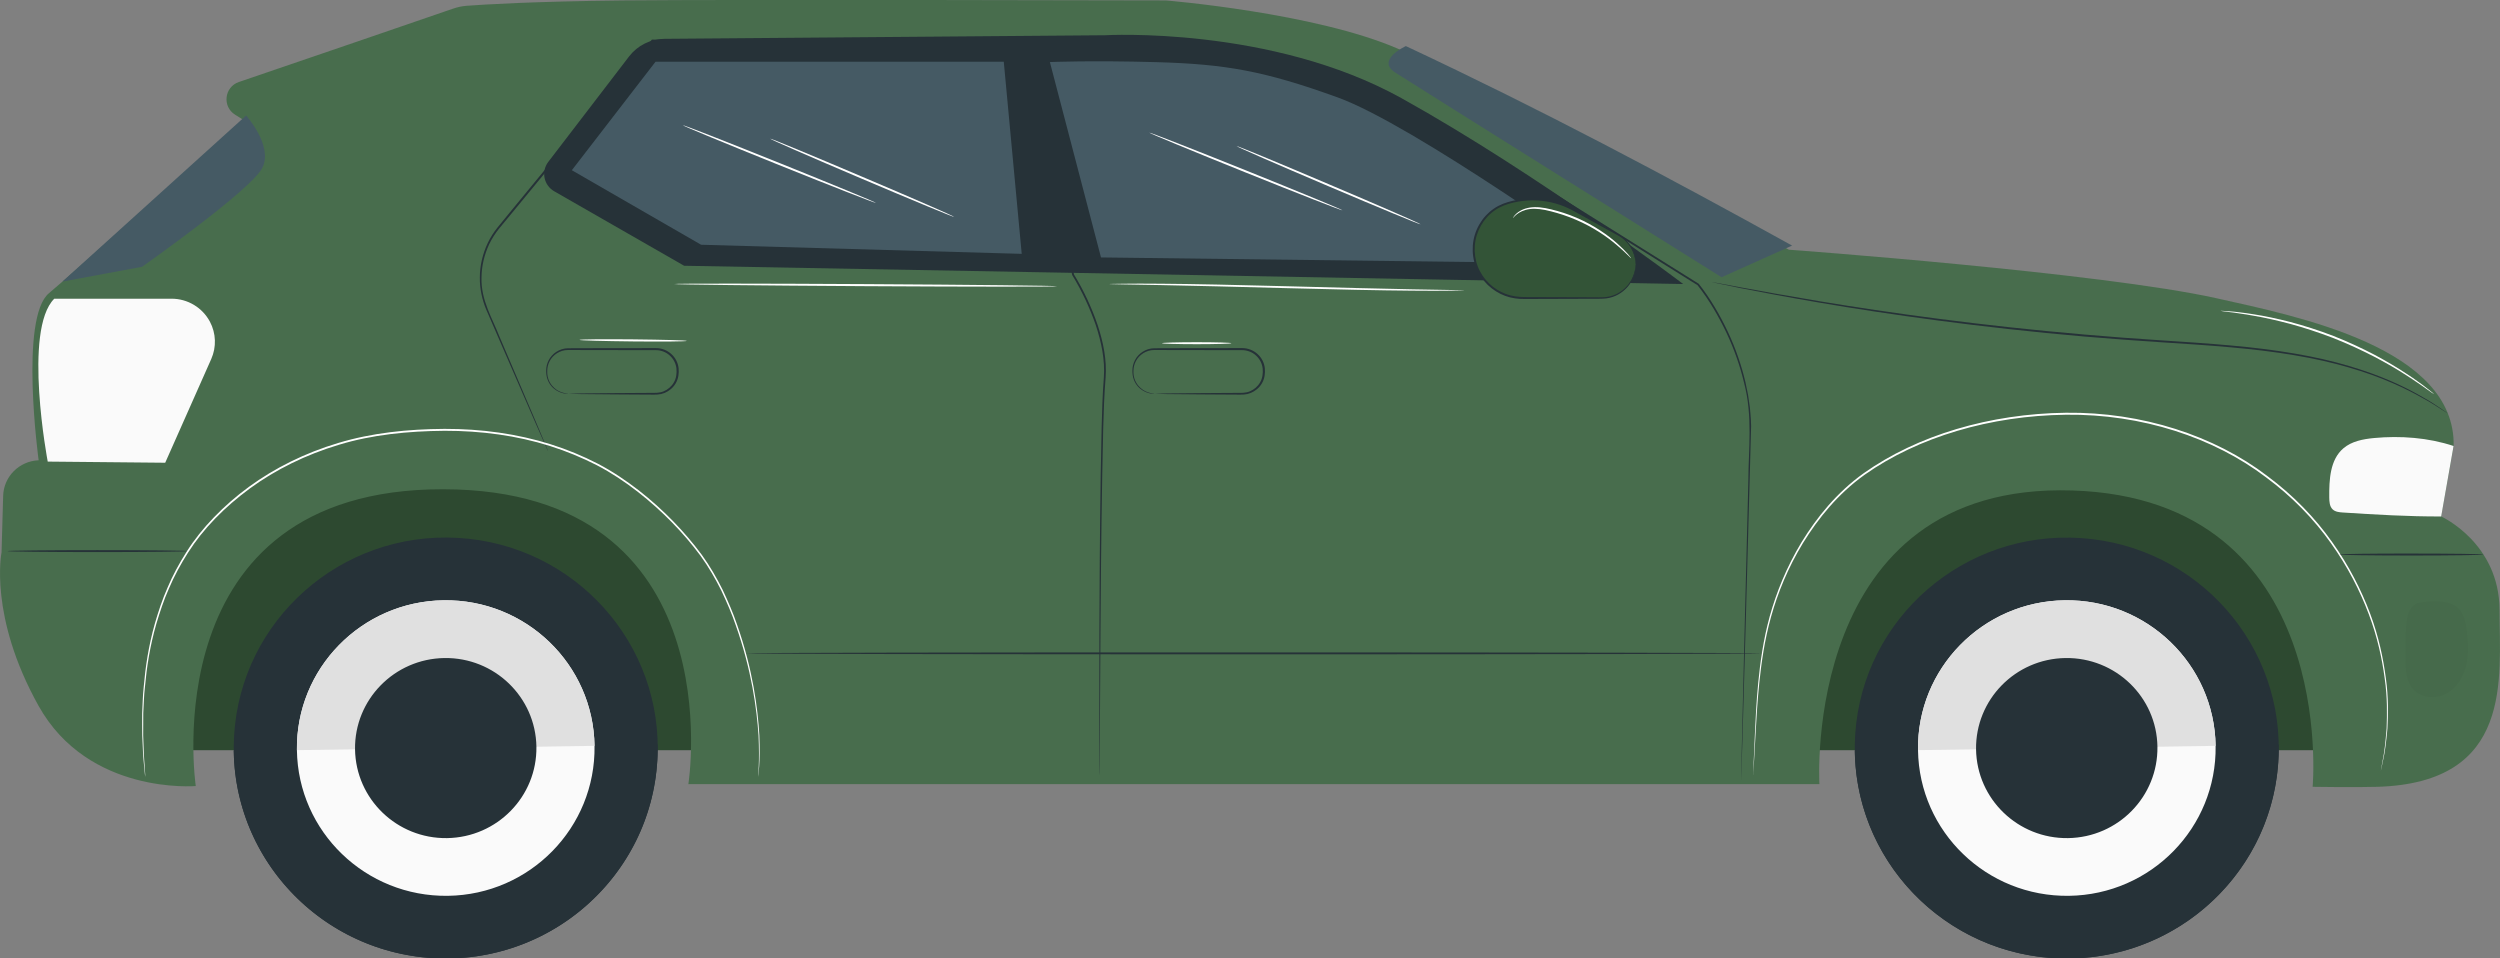 <svg width="253" height="97" viewBox="0 0 253 97" fill="none" xmlns="http://www.w3.org/2000/svg">
<rect x="0" y="0" width="253" height="97" fill="#808080" stroke="none"/>
<g clip-path="url(#clip0)">
<path d="M16.572 75.918L239.056 75.918L239.056 43.507L16.572 43.507L16.572 75.918Z" fill="#335437"/>
<g opacity="0.5">
<g opacity="0.5">
<path opacity="0.5" d="M16.572 75.918L239.056 75.918L239.056 43.507L16.572 43.507L16.572 75.918Z" fill="black"/>
</g>
</g>
<path d="M230.561 77.136C231.356 65.398 222.417 55.242 210.594 54.453C198.772 53.663 188.544 62.539 187.749 74.277C186.954 86.016 195.893 96.171 207.715 96.961C219.537 97.75 229.766 88.874 230.561 77.136Z" fill="#263238"/>
<path d="M230.61 75.341C230.61 75.357 230.61 75.38 230.61 75.395C230.781 87.161 221.316 96.83 209.466 97C197.617 97.17 187.878 87.772 187.707 76.007C187.707 75.991 187.707 75.968 187.707 75.952L230.61 75.341Z" fill="#263238"/>
<path d="M224.221 75.488C224.338 83.749 217.693 90.541 209.38 90.657C201.06 90.773 194.22 84.175 194.103 75.921C193.986 67.66 200.631 60.869 208.944 60.753C217.264 60.629 224.097 67.227 224.221 75.488Z" fill="#FAFAFA"/>
<path d="M208.944 60.745C217.265 60.629 224.105 67.227 224.222 75.481L194.103 75.914C193.978 67.66 200.624 60.869 208.944 60.745Z" fill="#E0E0E0"/>
<path d="M218.332 75.573C218.402 80.601 214.359 84.74 209.287 84.817C204.223 84.887 200.055 80.872 199.977 75.836C199.907 70.808 203.95 66.67 209.022 66.593C214.094 66.523 218.262 70.538 218.332 75.573Z" fill="#263238"/>
<path d="M66.527 76.932C67.212 65.187 58.178 55.114 46.348 54.434C34.519 53.754 24.374 62.724 23.689 74.469C23.004 86.215 32.039 96.287 43.868 96.968C55.697 97.647 65.842 88.677 66.527 76.932Z" fill="#263238"/>
<path d="M66.555 75.341C66.555 75.357 66.555 75.38 66.555 75.395C66.727 87.161 57.261 96.83 45.411 97C33.562 97.17 23.824 87.772 23.652 76.006C23.652 75.991 23.652 75.968 23.652 75.952L66.555 75.341Z" fill="#263238"/>
<path d="M60.167 75.488C60.284 83.749 53.638 90.541 45.326 90.657C37.005 90.773 30.165 84.175 30.048 75.921C29.931 67.66 36.577 60.869 44.889 60.753C53.21 60.629 60.05 67.227 60.167 75.488Z" fill="#FAFAFA"/>
<path d="M44.889 60.745C53.21 60.629 60.05 67.227 60.167 75.48L30.048 75.914C29.931 67.66 36.577 60.869 44.889 60.745Z" fill="#E0E0E0"/>
<path d="M54.285 75.573C54.355 80.601 50.312 84.74 45.24 84.817C40.176 84.887 36.008 80.872 35.93 75.836C35.86 70.808 39.904 66.67 44.975 66.593C50.039 66.523 54.207 70.538 54.285 75.573Z" fill="#263238"/>
<path d="M181.039 25.27C181.039 25.27 212.63 27.582 224.339 30.189C232.589 32.03 248.505 35.202 248.311 45.141L247.048 52.266C247.048 52.266 252.954 54.942 252.954 61.772C252.954 68.602 254.395 79.2 240.621 79.625C238.354 79.695 234.038 79.625 234.038 79.625C234.038 79.625 236.687 50.494 209.724 49.636C182.301 48.769 184.124 79.354 184.124 79.354H69.664C69.664 79.354 74.362 49.55 44.843 49.512C15.325 49.473 19.812 79.548 19.812 79.548C19.812 79.548 8.944 80.484 3.896 71.418C-1.16 62.352 0.156 55.901 0.156 55.901L0.32 50.177C0.374 48.228 1.948 46.657 3.911 46.58C3.911 46.58 1.94 32.154 4.963 29.663C7.986 27.172 24.58 12.104 24.58 12.104L23.793 11.609C22.468 10.781 22.702 8.801 24.175 8.298C30.477 6.148 42.927 1.894 45.856 0.873C46.3 0.718 46.752 0.625 47.219 0.586C48.964 0.455 53.911 0.145 62.995 0.045C74.058 -0.071 117.989 0.045 117.989 0.045C117.989 0.045 133.103 1.282 141.532 4.957C150.383 8.832 181.039 25.27 181.039 25.27Z" fill="#486D4D"/>
<g opacity="0.4">
<g opacity="0.4">
<g opacity="0.4">
<path opacity="0.4" d="M244.945 60.985C246.09 60.753 247.851 60.729 248.723 61.503C249.37 62.075 249.541 63.004 249.642 63.855C249.775 65.03 249.845 66.237 249.564 67.382C249.284 68.534 248.606 69.633 247.562 70.197C246.518 70.762 245.077 70.669 244.259 69.803C243.511 69.014 243.425 67.83 243.449 66.748C243.48 65.208 243.355 63.909 243.636 62.4C243.69 62.114 243.846 61.751 244.033 61.526C244.329 61.163 244.563 61.008 244.945 60.985Z" fill="black"/>
</g>
</g>
</g>
<path d="M247.048 52.267C243.69 52.275 240.442 52.081 237.092 51.865C236.733 51.842 236.336 51.803 236.071 51.555C235.752 51.261 235.728 50.774 235.72 50.341C235.705 48.554 235.791 46.527 237.154 45.367C237.988 44.656 239.133 44.439 240.223 44.331C242.919 44.075 245.739 44.284 248.302 45.135L247.048 52.267Z" fill="#FAFAFA"/>
<path d="M177.416 78.443C177.416 78.443 177.431 78.35 177.439 78.157C177.455 77.963 177.47 77.685 177.493 77.322C177.532 76.579 177.595 75.496 177.673 74.111C177.751 72.719 177.844 71.01 178.047 69.037C178.257 67.064 178.561 64.821 179.231 62.416C179.901 60.018 180.937 57.457 182.464 54.951C183.999 52.46 186.009 49.97 188.704 48.044C194.119 44.222 201.426 42.064 209.077 41.971C216.743 41.879 224.027 44.284 229.301 48.291C231.965 50.256 234.17 52.545 235.869 54.943C237.582 57.334 238.829 59.786 239.709 62.122C240.597 64.458 241.065 66.678 241.33 68.642C241.618 70.607 241.571 72.325 241.525 73.717C241.415 75.109 241.291 76.184 241.135 76.904C241.073 77.26 241.018 77.538 240.987 77.724C240.956 77.909 240.94 78.002 240.94 78.002C240.94 78.002 240.964 77.909 241.003 77.724C241.042 77.53 241.096 77.26 241.174 76.904C241.345 76.184 241.486 75.109 241.61 73.717C241.673 72.325 241.727 70.6 241.447 68.627C241.19 66.655 240.73 64.419 239.85 62.075C238.969 59.731 237.723 57.256 236.009 54.851C234.31 52.437 232.09 50.124 229.418 48.144C224.113 44.099 216.782 41.678 209.077 41.77C201.387 41.863 194.049 44.037 188.595 47.897C185.876 49.846 183.858 52.36 182.316 54.874C180.789 57.403 179.761 59.979 179.091 62.392C178.428 64.814 178.132 67.064 177.938 69.045C177.743 71.025 177.665 72.734 177.603 74.127C177.54 75.519 177.493 76.602 177.462 77.345C177.447 77.708 177.439 77.987 177.431 78.18C177.408 78.343 177.416 78.443 177.416 78.443Z" fill="white"/>
<path d="M176.2 78.938C176.2 78.938 176.208 78.861 176.216 78.698C176.224 78.536 176.231 78.304 176.239 77.994C176.263 77.368 176.286 76.447 176.325 75.241C176.395 72.827 176.496 69.292 176.621 64.798C176.746 60.304 176.894 54.843 177.065 48.593C177.104 47.03 177.151 45.413 177.197 43.758C177.252 42.931 177.166 42.08 177.088 41.229C177.026 40.803 176.964 40.378 176.901 39.945C176.816 39.519 176.722 39.094 176.636 38.661C176.231 36.951 175.639 35.234 174.852 33.563C174.058 31.892 173.115 30.245 171.915 28.721L171.908 28.713L171.892 28.705C165.769 24.877 159.115 20.715 152.073 16.306C150.312 15.207 148.528 14.086 146.721 12.957C144.944 11.765 143.036 10.744 141.057 9.816C139.078 8.895 137.021 8.083 134.902 7.379C133.85 7.016 132.768 6.714 131.692 6.397C130.602 6.126 129.511 5.817 128.405 5.593C124.136 4.649 119.843 4.185 115.628 3.991C111.413 3.798 107.284 3.806 103.265 4.03L103.148 4.038L103.171 4.154C105.072 12.577 106.856 20.529 108.5 27.808V27.824L108.508 27.839C109.505 29.471 110.299 31.188 110.899 32.921C111.468 34.654 111.834 36.441 111.71 38.181C111.577 39.929 111.523 41.639 111.484 43.302C111.452 44.965 111.421 46.574 111.39 48.136C111.297 54.386 111.273 59.84 111.258 64.334C111.25 68.82 111.25 72.355 111.25 74.769C111.258 75.968 111.258 76.896 111.258 77.523C111.258 77.832 111.265 78.064 111.265 78.227C111.265 78.381 111.273 78.466 111.273 78.466C111.273 78.466 111.281 78.389 111.281 78.227C111.281 78.064 111.289 77.832 111.289 77.523C111.297 76.896 111.297 75.975 111.304 74.769C111.32 72.355 111.336 68.828 111.367 64.334C111.398 59.84 111.437 54.386 111.546 48.144C111.577 46.582 111.616 44.973 111.647 43.31C111.694 41.647 111.748 39.945 111.889 38.204C112.021 36.433 111.655 34.631 111.078 32.882C110.479 31.134 109.684 29.409 108.679 27.762L108.695 27.793C107.059 20.506 105.274 12.562 103.389 4.131L103.296 4.254C107.3 4.03 111.437 4.022 115.636 4.216C119.843 4.409 124.12 4.873 128.374 5.817C129.48 6.033 130.563 6.343 131.653 6.614C132.729 6.931 133.804 7.232 134.855 7.596C136.959 8.3 139.016 9.104 140.987 10.025C142.958 10.945 144.866 11.959 146.627 13.15C148.434 14.279 150.219 15.393 151.979 16.491C159.03 20.893 165.691 25.054 171.814 28.876L171.791 28.86C172.975 30.361 173.918 32.008 174.712 33.664C175.499 35.327 176.091 37.029 176.496 38.73C177.4 42.142 176.94 45.506 176.933 48.624C176.777 54.874 176.644 60.335 176.527 64.829C176.418 69.323 176.333 72.858 176.278 75.272C176.255 76.471 176.231 77.399 176.216 78.025C176.208 78.335 176.208 78.567 176.208 78.729C176.192 78.853 176.2 78.938 176.2 78.938Z" fill="#263238"/>
<path d="M103.397 4.695C103.397 4.695 103.335 4.688 103.21 4.68C103.078 4.672 102.898 4.672 102.657 4.664C102.166 4.649 101.449 4.633 100.53 4.61C98.668 4.572 95.98 4.517 92.638 4.455C85.93 4.339 76.582 4.185 66.018 4.007H65.971L65.94 4.046C64.748 5.5 63.486 7.024 62.208 8.578C58.43 13.181 54.83 17.559 51.558 21.543C51.153 22.038 50.748 22.533 50.351 23.02C49.953 23.515 49.618 24.049 49.353 24.606C48.831 25.72 48.559 26.919 48.559 28.071C48.543 29.232 48.793 30.338 49.206 31.328C49.626 32.302 50.031 33.238 50.421 34.136C51.971 37.702 53.225 40.587 54.098 42.59C54.534 43.58 54.877 44.354 55.111 44.888C55.228 45.143 55.313 45.344 55.376 45.483C55.438 45.615 55.477 45.684 55.477 45.684C55.477 45.684 55.453 45.615 55.399 45.475C55.337 45.336 55.259 45.135 55.15 44.872C54.924 44.338 54.597 43.557 54.176 42.559C53.319 40.548 52.08 37.655 50.553 34.081C49.86 32.279 48.652 30.384 48.73 28.079C48.738 26.95 49.003 25.782 49.517 24.691C49.782 24.149 50.109 23.631 50.499 23.144C50.896 22.657 51.301 22.169 51.714 21.674C54.994 17.691 58.593 13.312 62.379 8.718C63.657 7.163 64.911 5.639 66.103 4.185L66.025 4.223C76.59 4.378 85.938 4.51 92.646 4.602C95.988 4.641 98.684 4.672 100.546 4.695C101.465 4.703 102.182 4.711 102.672 4.711C102.906 4.711 103.093 4.711 103.226 4.711C103.335 4.695 103.397 4.695 103.397 4.695Z" fill="#263238"/>
<path d="M116.836 39.837C116.836 39.829 116.727 39.829 116.516 39.79C116.314 39.751 116.002 39.674 115.675 39.458C115.348 39.241 114.997 38.877 114.818 38.351C114.724 38.088 114.693 37.794 114.709 37.477C114.717 37.168 114.795 36.835 114.958 36.534C115.278 35.922 115.979 35.42 116.805 35.42C117.654 35.42 118.557 35.427 119.508 35.427C121.417 35.427 123.505 35.435 125.701 35.435C126.223 35.435 126.738 35.636 127.112 35.984C127.486 36.325 127.727 36.797 127.782 37.284C127.828 37.787 127.766 38.274 127.524 38.692C127.291 39.109 126.917 39.419 126.496 39.597C126.075 39.782 125.616 39.759 125.164 39.759C124.712 39.759 124.276 39.759 123.847 39.767C122.998 39.775 122.211 39.775 121.495 39.782C120.069 39.798 118.908 39.806 118.082 39.813C117.693 39.821 117.389 39.829 117.155 39.837C116.945 39.829 116.836 39.837 116.836 39.837C116.836 39.844 116.945 39.852 117.163 39.86C117.397 39.867 117.701 39.867 118.09 39.883C118.916 39.891 120.077 39.898 121.502 39.914C122.227 39.914 123.014 39.922 123.855 39.929C124.276 39.929 124.72 39.929 125.172 39.937C125.398 39.937 125.624 39.945 125.865 39.929C126.107 39.914 126.348 39.86 126.582 39.767C127.041 39.574 127.454 39.233 127.711 38.785C127.976 38.336 128.054 37.779 128 37.261C127.945 36.727 127.68 36.201 127.267 35.83C126.854 35.451 126.294 35.226 125.717 35.226C123.52 35.226 121.424 35.234 119.524 35.234C118.573 35.242 117.669 35.242 116.82 35.242C115.924 35.249 115.176 35.806 114.849 36.464C114.678 36.797 114.6 37.145 114.6 37.477C114.592 37.802 114.631 38.119 114.732 38.39C114.927 38.947 115.309 39.318 115.659 39.527C116.01 39.744 116.329 39.813 116.54 39.837C116.719 39.86 116.836 39.837 116.836 39.837Z" fill="#263238"/>
<path d="M57.51 39.837C57.51 39.829 57.401 39.829 57.191 39.79C56.988 39.751 56.677 39.674 56.349 39.458C56.022 39.241 55.672 38.877 55.492 38.351C55.399 38.088 55.368 37.794 55.383 37.477C55.391 37.168 55.469 36.835 55.633 36.534C55.952 35.922 56.653 35.42 57.479 35.42C58.328 35.42 59.232 35.427 60.182 35.427C62.091 35.427 64.179 35.435 66.376 35.435C66.898 35.435 67.412 35.636 67.786 35.984C68.16 36.325 68.402 36.797 68.456 37.284C68.503 37.787 68.441 38.274 68.199 38.692C67.965 39.109 67.591 39.419 67.171 39.597C66.75 39.782 66.29 39.759 65.838 39.759C65.387 39.759 64.95 39.759 64.522 39.767C63.673 39.775 62.886 39.775 62.169 39.782C60.743 39.798 59.583 39.806 58.757 39.813C58.367 39.821 58.063 39.829 57.83 39.837C57.627 39.829 57.51 39.837 57.51 39.837C57.51 39.844 57.619 39.852 57.837 39.86C58.071 39.867 58.375 39.867 58.765 39.883C59.59 39.891 60.751 39.898 62.177 39.914C62.901 39.914 63.688 39.922 64.53 39.929C64.95 39.929 65.394 39.929 65.846 39.937C66.072 39.937 66.298 39.945 66.54 39.929C66.781 39.914 67.023 39.86 67.256 39.767C67.716 39.574 68.129 39.233 68.386 38.785C68.651 38.336 68.729 37.779 68.674 37.261C68.62 36.727 68.355 36.201 67.942 35.83C67.529 35.451 66.968 35.226 66.392 35.226C64.195 35.226 62.099 35.234 60.198 35.234C59.248 35.242 58.344 35.242 57.495 35.242C56.599 35.249 55.851 35.806 55.524 36.464C55.352 36.797 55.274 37.145 55.274 37.477C55.267 37.802 55.306 38.119 55.407 38.39C55.602 38.947 55.983 39.318 56.334 39.527C56.684 39.744 57.004 39.813 57.214 39.837C57.401 39.86 57.51 39.837 57.51 39.837Z" fill="#263238"/>
<path d="M5.492 30.229H17.365C18.994 30.229 20.482 31.127 21.245 32.558C21.868 33.733 21.915 35.118 21.378 36.333L16.719 46.829L4.83 46.713C4.83 46.713 2.306 33.409 5.492 30.229Z" fill="#FAFAFA"/>
<path d="M170.342 28.744L109.092 27.622L69.235 26.895L56.092 19.361C55.025 18.75 54.745 17.35 55.485 16.383L63.665 5.709C64.522 4.595 65.846 3.937 67.249 3.929L111.834 3.566C111.834 3.566 128.623 2.599 141.851 9.947C155.773 17.691 170.342 28.744 170.342 28.744Z" fill="#263238"/>
<path d="M142.272 4.664C142.272 4.664 139.203 6.057 141.197 7.341C143.191 8.632 174.221 28.056 174.221 28.056L181.358 24.853C168.729 17.861 155.968 11.077 142.272 4.664Z" fill="#455A64"/>
<path d="M173.232 28.543C173.232 28.543 173.294 28.566 173.427 28.59C173.559 28.62 173.754 28.659 173.988 28.713C174.494 28.814 175.226 28.968 176.161 29.162C178.054 29.533 180.797 30.059 184.201 30.639C191.002 31.8 200.452 33.153 210.946 34.058C213.572 34.283 216.135 34.468 218.612 34.631C221.09 34.793 223.481 34.94 225.748 35.149C230.29 35.544 234.357 36.201 237.66 37.176C240.971 38.119 243.503 39.334 245.17 40.285C246.027 40.734 246.635 41.167 247.064 41.43C247.274 41.562 247.438 41.662 247.554 41.739C247.663 41.809 247.726 41.84 247.726 41.84C247.726 41.84 247.671 41.801 247.57 41.724C247.453 41.647 247.297 41.538 247.095 41.399C246.666 41.121 246.066 40.672 245.217 40.216C243.558 39.233 241.026 38.003 237.707 37.036C234.396 36.038 230.314 35.366 225.772 34.963C223.497 34.755 221.105 34.6 218.628 34.437C216.15 34.275 213.587 34.089 210.962 33.857C200.476 32.96 191.026 31.63 184.224 30.5C180.82 29.935 178.078 29.433 176.177 29.085C175.234 28.907 174.502 28.767 173.995 28.675C173.754 28.628 173.567 28.597 173.427 28.574C173.294 28.551 173.232 28.543 173.232 28.543Z" fill="#263238"/>
<path d="M0.748 55.771C0.748 55.825 4.83 55.872 9.863 55.872C14.896 55.872 18.978 55.825 18.978 55.771C18.978 55.717 14.896 55.67 9.863 55.67C4.83 55.67 0.748 55.717 0.748 55.771Z" fill="#263238"/>
<path d="M75.429 66.121C75.429 66.175 98.473 66.221 126.893 66.221C155.321 66.221 178.358 66.175 178.358 66.121C178.358 66.067 155.321 66.02 126.893 66.02C98.473 66.013 75.429 66.059 75.429 66.121Z" fill="#263238"/>
<path d="M236.772 56.119C236.772 56.173 240.029 56.22 244.049 56.22C248.069 56.22 251.325 56.173 251.325 56.119C251.325 56.065 248.069 56.019 244.049 56.019C240.029 56.011 236.772 56.057 236.772 56.119Z" fill="#263238"/>
<path d="M24.907 11.688C24.907 11.688 27.641 14.728 26.566 16.956C25.491 19.183 14.382 26.996 14.382 26.996L6.318 28.497L24.907 11.688Z" fill="#455A64"/>
<path d="M101.582 6.25L103.397 25.689L70.949 24.768L57.869 17.226L66.337 6.25H101.582Z" fill="#455A64"/>
<path d="M162.66 26.686C162.66 26.686 143.082 12.647 135.362 9.855C127.906 7.163 124.019 6.49 117.023 6.289C110.331 6.103 106.248 6.281 106.248 6.281L111.421 26.052L162.66 26.686Z" fill="#455A64"/>
<path d="M165.527 26.749C165.527 25.519 164.857 24.382 163.775 23.779L159.279 21.273C157.994 20.561 156.553 20.182 155.08 20.182C154.169 20.182 153.265 20.329 152.408 20.608C150.484 21.234 149.206 23.044 149.128 25.055C149.019 27.84 151.271 30.161 154.083 30.161H162.092C163.993 30.153 165.527 28.629 165.527 26.749Z" fill="#335437"/>
<path d="M165.527 26.748C165.519 26.748 165.511 26.895 165.473 27.182C165.434 27.46 165.332 27.878 165.075 28.35C164.81 28.814 164.374 29.332 163.696 29.696C163.361 29.873 162.964 30.005 162.543 30.059C162.115 30.106 161.647 30.082 161.164 30.082C159.209 30.075 156.879 30.067 154.301 30.059C153.662 30.059 153.015 29.982 152.392 29.75C151.769 29.518 151.185 29.154 150.694 28.682C150.203 28.203 149.798 27.615 149.549 26.957C149.299 26.3 149.198 25.573 149.252 24.853C149.362 23.407 150.141 22.061 151.278 21.287C151.839 20.885 152.486 20.661 153.14 20.506C153.787 20.352 154.441 20.282 155.08 20.274C156.357 20.274 157.565 20.553 158.601 21.024C159.115 21.256 159.591 21.543 160.058 21.798C160.525 22.053 160.97 22.301 161.398 22.541C162.247 23.012 163.026 23.438 163.704 23.809C164.382 24.173 164.826 24.691 165.083 25.155C165.348 25.627 165.441 26.045 165.48 26.323C165.519 26.602 165.511 26.748 165.527 26.748C165.527 26.748 165.55 26.602 165.519 26.315C165.488 26.029 165.41 25.604 165.153 25.116C164.904 24.637 164.452 24.088 163.759 23.709C163.081 23.329 162.317 22.889 161.468 22.417C161.04 22.177 160.596 21.929 160.136 21.666C159.669 21.411 159.201 21.117 158.671 20.878C157.62 20.398 156.389 20.096 155.08 20.096C154.425 20.096 153.755 20.166 153.093 20.32C152.431 20.475 151.753 20.707 151.161 21.125C149.977 21.937 149.159 23.329 149.05 24.838C148.995 25.588 149.097 26.346 149.362 27.035C149.626 27.723 150.047 28.334 150.553 28.829C151.068 29.324 151.675 29.703 152.322 29.943C152.969 30.183 153.654 30.268 154.301 30.26C156.879 30.253 159.201 30.245 161.164 30.237C161.655 30.229 162.115 30.253 162.567 30.198C163.011 30.137 163.416 29.997 163.759 29.804C164.452 29.417 164.896 28.876 165.153 28.396C165.402 27.909 165.496 27.483 165.519 27.197C165.543 26.903 165.527 26.748 165.527 26.748Z" fill="#263238"/>
<path d="M14.701 78.621C14.701 78.621 14.701 78.528 14.693 78.343C14.678 78.157 14.662 77.886 14.639 77.53C14.615 77.174 14.576 76.734 14.553 76.215C14.537 75.697 14.514 75.094 14.491 74.421C14.483 73.748 14.491 72.99 14.498 72.17C14.553 71.35 14.553 70.453 14.67 69.501C14.841 67.591 15.161 65.417 15.831 63.096C16.181 61.944 16.563 60.737 17.108 59.53C17.622 58.316 18.277 57.102 19.04 55.91C20.567 53.512 22.733 51.308 25.312 49.413C27.898 47.525 30.96 46.009 34.302 45.011C37.644 43.99 41.29 43.627 44.991 43.596C48.699 43.588 52.33 44.083 55.656 45.135C57.323 45.661 58.913 46.319 60.408 47.084C61.896 47.858 63.26 48.778 64.53 49.761C67.054 51.733 69.181 53.946 70.879 56.227C71.713 57.372 72.398 58.571 72.99 59.747C73.551 60.938 74.058 62.099 74.447 63.243C76.067 67.807 76.582 71.729 76.761 74.413C76.823 75.759 76.815 76.811 76.784 77.523C76.761 77.871 76.745 78.141 76.737 78.335C76.73 78.52 76.73 78.613 76.73 78.613C76.73 78.613 76.745 78.52 76.761 78.343C76.776 78.157 76.8 77.886 76.831 77.538C76.878 76.826 76.901 75.774 76.847 74.421C76.691 71.721 76.2 67.792 74.587 63.205C74.198 62.052 73.691 60.884 73.13 59.685C72.538 58.502 71.853 57.295 71.011 56.135C69.305 53.837 67.178 51.609 64.639 49.622C63.369 48.639 61.99 47.703 60.494 46.922C58.99 46.148 57.393 45.483 55.718 44.957C52.361 43.898 48.715 43.395 44.991 43.402C41.275 43.426 37.613 43.805 34.24 44.826C30.874 45.831 27.797 47.363 25.195 49.266C23.894 50.217 22.71 51.254 21.65 52.352C20.591 53.45 19.656 54.611 18.892 55.825C18.121 57.032 17.467 58.254 16.952 59.476C16.415 60.691 16.025 61.905 15.682 63.065C15.02 65.401 14.709 67.583 14.545 69.501C14.436 70.46 14.436 71.358 14.389 72.177C14.389 73.005 14.382 73.755 14.397 74.428C14.428 75.102 14.452 75.705 14.475 76.223C14.506 76.741 14.553 77.182 14.584 77.538C14.615 77.886 14.639 78.157 14.662 78.343C14.685 78.528 14.701 78.621 14.701 78.621Z" fill="white"/>
<path d="M112.278 28.744C112.278 28.744 112.309 28.752 112.372 28.752C112.442 28.752 112.535 28.76 112.644 28.76C112.902 28.767 113.252 28.775 113.688 28.783C114.615 28.798 115.924 28.821 117.537 28.852C120.786 28.914 125.273 29.03 130.228 29.162C135.183 29.293 139.67 29.394 142.919 29.417C144.547 29.433 145.856 29.433 146.767 29.417C147.204 29.409 147.554 29.402 147.811 29.402C147.92 29.402 148.006 29.394 148.084 29.394C148.146 29.394 148.177 29.386 148.177 29.386C148.177 29.386 148.146 29.378 148.084 29.378C148.014 29.378 147.92 29.371 147.811 29.371C147.554 29.363 147.204 29.355 146.767 29.347C145.84 29.332 144.531 29.309 142.919 29.278C139.67 29.216 135.183 29.1 130.228 28.968C125.273 28.837 120.786 28.736 117.537 28.713C115.909 28.698 114.6 28.698 113.688 28.713C113.244 28.721 112.902 28.729 112.644 28.729C112.535 28.729 112.45 28.736 112.372 28.736C112.309 28.736 112.278 28.736 112.278 28.744Z" fill="white"/>
<path d="M117.591 34.731C117.591 34.785 119.165 34.832 121.105 34.832C123.045 34.832 124.619 34.785 124.619 34.731C124.619 34.677 123.045 34.631 121.105 34.631C119.165 34.631 117.591 34.677 117.591 34.731Z" fill="white"/>
<path d="M116.306 13.421C116.283 13.475 120.645 15.277 126.044 17.451C131.443 19.624 135.845 21.341 135.86 21.287C135.884 21.233 131.521 19.431 126.122 17.257C120.723 15.084 116.329 13.374 116.306 13.421Z" fill="white"/>
<path d="M125.141 14.782C125.117 14.836 129.27 16.654 134.411 18.835C139.561 21.024 143.745 22.757 143.768 22.703C143.791 22.649 139.639 20.831 134.489 18.65C129.355 16.46 125.164 14.728 125.141 14.782Z" fill="white"/>
<path d="M69.095 12.67C69.072 12.725 73.434 14.527 78.833 16.7C84.232 18.874 88.634 20.591 88.649 20.537C88.673 20.483 84.31 18.681 78.911 16.507C73.512 14.333 69.118 12.616 69.095 12.67Z" fill="white"/>
<path d="M77.937 14.032C77.914 14.086 82.066 15.904 87.208 18.085C92.358 20.274 96.541 22.007 96.565 21.953C96.588 21.898 92.436 20.081 87.286 17.899C82.144 15.71 77.961 13.978 77.937 14.032Z" fill="white"/>
<path d="M68.246 28.744C68.246 28.798 76.917 28.899 87.613 28.961C98.317 29.023 106.988 29.03 106.988 28.968C106.988 28.914 98.317 28.814 87.613 28.752C76.917 28.69 68.246 28.682 68.246 28.744Z" fill="white"/>
<path d="M58.64 34.399C58.64 34.453 61.071 34.522 64.07 34.553C67.069 34.584 69.508 34.561 69.508 34.499C69.508 34.445 67.077 34.375 64.078 34.344C61.071 34.313 58.64 34.337 58.64 34.399Z" fill="white"/>
<path d="M224.712 31.451C224.712 31.459 224.79 31.475 224.946 31.498C225.125 31.521 225.351 31.552 225.624 31.583C225.92 31.614 226.278 31.66 226.699 31.73C227.12 31.799 227.595 31.854 228.117 31.962C229.161 32.14 230.4 32.418 231.755 32.774C233.111 33.145 234.583 33.617 236.094 34.197C237.606 34.793 239 35.443 240.247 36.085C241.486 36.735 242.584 37.369 243.472 37.949C243.924 38.227 244.314 38.506 244.664 38.738C245.015 38.97 245.311 39.179 245.552 39.357C245.778 39.519 245.965 39.651 246.113 39.751C246.246 39.837 246.316 39.883 246.316 39.875C246.324 39.867 246.261 39.813 246.137 39.713C245.996 39.604 245.817 39.457 245.599 39.287C245.365 39.102 245.077 38.877 244.726 38.638C244.384 38.398 243.994 38.104 243.542 37.825C242.654 37.23 241.563 36.58 240.325 35.915C239.078 35.265 237.668 34.6 236.157 34.004C234.638 33.416 233.157 32.952 231.794 32.589C230.431 32.24 229.184 31.977 228.125 31.815C227.603 31.722 227.12 31.668 226.699 31.614C226.278 31.56 225.912 31.521 225.616 31.506C225.336 31.482 225.11 31.467 224.931 31.459C224.798 31.451 224.72 31.444 224.712 31.451Z" fill="white"/>
<path d="M153.109 22.061C153.124 22.076 153.226 21.906 153.498 21.69C153.763 21.481 154.215 21.233 154.823 21.156C155.43 21.078 156.171 21.179 156.957 21.388C157.752 21.589 158.617 21.867 159.482 22.239C161.227 22.981 162.645 23.971 163.587 24.776C164.538 25.573 165.044 26.16 165.075 26.13C165.083 26.122 164.966 25.967 164.74 25.704C164.507 25.441 164.156 25.078 163.689 24.66C162.761 23.825 161.336 22.803 159.567 22.045C158.687 21.666 157.814 21.388 157.004 21.195C156.202 20.993 155.43 20.901 154.799 21.009C154.161 21.109 153.701 21.388 153.444 21.628C153.311 21.752 153.226 21.86 153.179 21.937C153.124 22.015 153.101 22.053 153.109 22.061Z" fill="white"/>
</g>
<defs>
<clipPath id="clip0">
<rect width="253" height="97" fill="white"/>
</clipPath>
</defs>
</svg>
